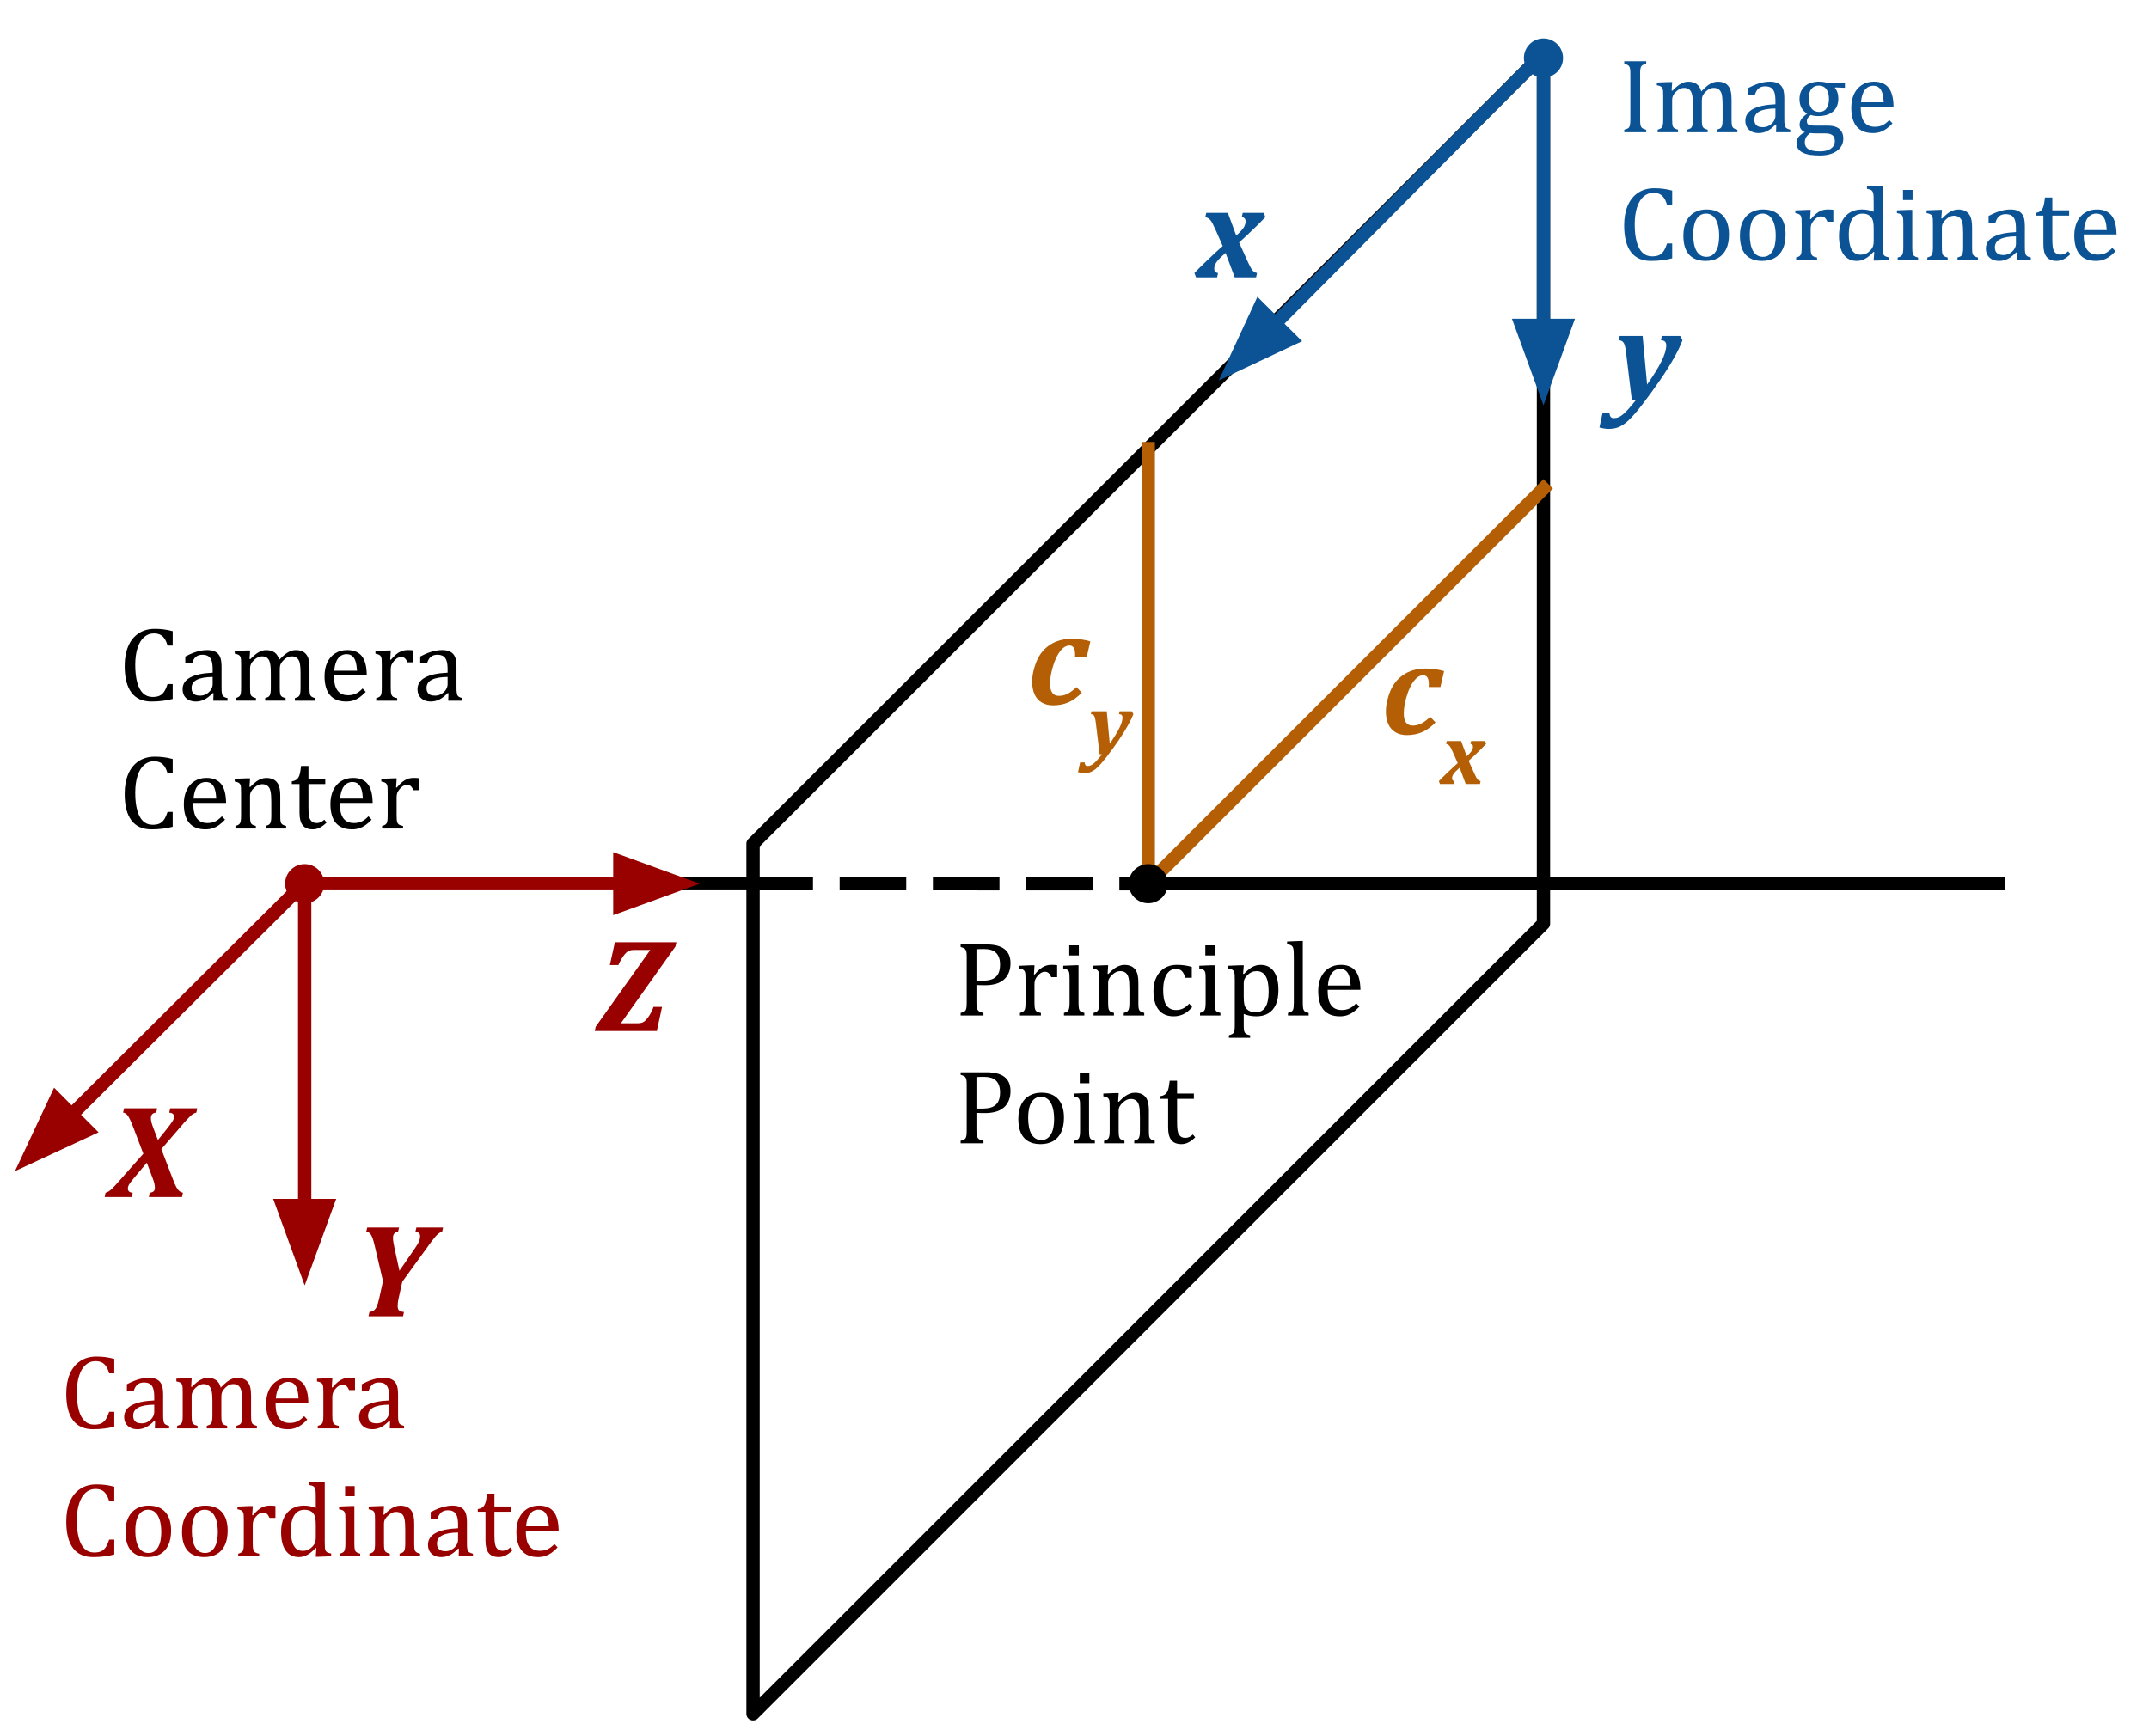 <svg version="1.1" viewBox="0.0 0.0 645.333 521.333" fill="none" stroke="none" stroke-linecap="square" stroke-miterlimit="10" xmlns:xlink="http://www.w3.org/1999/xlink" xmlns="http://www.w3.org/2000/svg"><clipPath id="p.0"><path d="m0 0l645.333 0l0 521.333l-645.333 0l0 -521.333z" clip-rule="nonzero"/></clipPath><g clip-path="url(#p.0)"><path fill="#000000" fill-opacity="0.0" d="m0 0l645.333 0l0 521.333l-645.333 0z" fill-rule="evenodd"/><path fill="#000000" fill-opacity="0.0" d="m226.139 265.417l-28.567 0" fill-rule="evenodd"/><path stroke="#000000" stroke-width="4.0" stroke-linejoin="round" stroke-linecap="butt" d="m226.139 265.417l-28.567 0" fill-rule="evenodd"/><path fill="#000000" fill-opacity="0.0" d="m226.139 514.756l237.354 -237.338l0 -261.339l-237.354 237.338z" fill-rule="evenodd"/><path stroke="#000000" stroke-width="4.0" stroke-linejoin="round" stroke-linecap="butt" d="m226.139 514.756l237.354 -237.338l0 -261.339l-237.354 237.338z" fill-rule="evenodd"/><path fill="#000000" fill-opacity="0.0" d="m91.493 265.751l0 120.346" fill-rule="evenodd"/><path stroke="#990000" stroke-width="4.0" stroke-linejoin="round" stroke-linecap="butt" d="m91.493 265.751l0 96.346" fill-rule="evenodd"/><path fill="#990000" stroke="#990000" stroke-width="4.0" stroke-linecap="butt" d="m84.887 362.097l6.607 18.152l6.607 -18.152z" fill-rule="evenodd"/><path fill="#000000" fill-opacity="0.0" d="m463.493 16.063l-97.512 98.205" fill-rule="evenodd"/><path stroke="#0b5394" stroke-width="4.0" stroke-linejoin="round" stroke-linecap="butt" d="m463.493 16.063l-80.601 81.174" fill-rule="evenodd"/><path fill="#0b5394" stroke="#0b5394" stroke-width="4.0" stroke-linecap="butt" d="m378.204 92.582l-8.102 17.536l17.478 -8.226z" fill-rule="evenodd"/><path fill="#000000" fill-opacity="0.0" d="m463.493 16.071l0 105.669" fill-rule="evenodd"/><path stroke="#0b5394" stroke-width="4.0" stroke-linejoin="round" stroke-linecap="butt" d="m463.493 16.071l0 81.669" fill-rule="evenodd"/><path fill="#0b5394" stroke="#0b5394" stroke-width="4.0" stroke-linecap="butt" d="m456.887 97.741l6.607 18.152l6.607 -18.152z" fill-rule="evenodd"/><path fill="#000000" fill-opacity="0.0" d="m344.869 265.433l255.118 0" fill-rule="evenodd"/><path stroke="#000000" stroke-width="4.0" stroke-linejoin="round" stroke-linecap="butt" d="m344.869 265.433l255.118 0" fill-rule="evenodd"/><path fill="#000000" fill-opacity="0.0" d="m91.493 265.417l118.646 0" fill-rule="evenodd"/><path stroke="#990000" stroke-width="4.0" stroke-linejoin="round" stroke-linecap="butt" d="m91.493 265.417l94.646 0" fill-rule="evenodd"/><path fill="#990000" stroke="#990000" stroke-width="4.0" stroke-linecap="butt" d="m186.139 272.024l18.152 -6.607l-18.152 -6.607z" fill-rule="evenodd"/><path fill="#000000" fill-opacity="0.0" d="m463.493 146.748l-118.677 118.677" fill-rule="evenodd"/><path stroke="#b45f06" stroke-width="4.0" stroke-linejoin="round" stroke-linecap="butt" d="m463.493 146.748l-118.677 118.677" fill-rule="evenodd"/><path fill="#000000" fill-opacity="0.0" d="m344.816 134.748l0 130.677" fill-rule="evenodd"/><path stroke="#b45f06" stroke-width="4.0" stroke-linejoin="round" stroke-linecap="butt" d="m344.816 134.748l0 130.677" fill-rule="evenodd"/><path fill="#990000" d="m85.619 265.417l0 0c0 -3.244 2.63 -5.874 5.874 -5.874l0 0c1.558 0 3.052 0.619 4.154 1.72c1.102 1.102 1.72 2.596 1.72 4.154l0 0c0 3.244 -2.63 5.874 -5.874 5.874l0 0c-3.244 0 -5.874 -2.63 -5.874 -5.874z" fill-rule="evenodd"/><path fill="#0b5394" d="m457.619 17.417l0 0c0 -3.244 2.63 -5.874 5.874 -5.874l0 0c1.558 0 3.052 0.619 4.154 1.72c1.102 1.102 1.72 2.596 1.72 4.154l0 0c0 3.244 -2.63 5.874 -5.874 5.874l0 0c-3.244 0 -5.874 -2.63 -5.874 -5.874z" fill-rule="evenodd"/><path fill="#000000" d="m338.942 265.417l0 0c0 -3.244 2.63 -5.874 5.874 -5.874l0 0c1.558 0 3.052 0.619 4.154 1.72c1.102 1.102 1.72 2.596 1.72 4.154l0 0c0 3.244 -2.63 5.874 -5.874 5.874l0 0c-3.244 0 -5.874 -2.63 -5.874 -5.874z" fill-rule="evenodd"/><path fill="#000000" fill-opacity="0.0" d="m24.0 319.291l36.0 0l0 51.717l-36.0 0z" fill-rule="evenodd"/><path fill="#990000" d="m47.203 332.893l-0.297 1.281q-0.844 0.078 -1.219 0.516q-0.375 0.438 -0.375 1.141q0 0.594 0.203 1.406q0.219 0.812 0.672 1.938l1.234 3.25l2.609 -3.25q1.25 -1.562 1.734 -2.344q0.5 -0.797 0.5 -1.328q0 -0.656 -0.344 -0.938q-0.328 -0.297 -1.094 -0.391l0.297 -1.281l8.125 0l-0.297 1.297q-0.344 0.062 -0.719 0.25q-0.375 0.188 -0.844 0.594q-0.469 0.406 -1.25 1.25q-0.781 0.828 -2.078 2.359l-5.609 6.516l3.453 9.0q0.641 1.703 1.094 2.484q0.453 0.781 0.875 1.125q0.438 0.328 1.062 0.484l-0.281 1.297l-9.953 0l0.266 -1.297q0.766 -0.078 1.156 -0.422q0.391 -0.359 0.391 -0.984q0 -0.703 -0.172 -1.422q-0.172 -0.719 -0.516 -1.594l-1.734 -4.594l-4.047 4.828q-0.891 1.062 -1.266 1.688q-0.375 0.625 -0.375 1.234q0 1.172 1.453 1.266l-0.281 1.297l-8.141 0l0.266 -1.297q0.469 -0.109 0.953 -0.406q0.484 -0.297 1.203 -1.016q0.719 -0.719 2.438 -2.672l6.75 -7.625l-3.0 -7.891q-0.203 -0.562 -0.562 -1.391q-0.344 -0.828 -0.672 -1.438q-0.328 -0.625 -0.609 -0.938q-0.281 -0.312 -0.562 -0.469q-0.266 -0.156 -0.672 -0.234l0.297 -1.281l9.938 0z" fill-rule="nonzero"/><path fill="#000000" fill-opacity="0.0" d="m97.367 355.097l36 0l0 51.717l-36 0z" fill-rule="evenodd"/><path fill="#990000" d="m119.664 390.105q-0.125 0.562 -0.188 1.062q-0.062 0.5 -0.062 1.203q0 0.891 0.453 1.266q0.469 0.375 1.438 0.422l-0.266 1.297l-10.375 0l0.281 -1.297q0.859 -0.109 1.359 -0.5q0.516 -0.391 0.844 -1.156q0.344 -0.781 0.703 -2.328l1.156 -5.281l-2.547 -10.859q-0.172 -0.75 -0.359 -1.359q-0.172 -0.625 -0.422 -1.156q-0.234 -0.531 -0.484 -0.828q-0.25 -0.297 -0.5 -0.422q-0.25 -0.125 -0.719 -0.188l0.297 -1.281l9.547 0l-0.281 1.281q-1.531 0.172 -1.531 1.797q0 1.031 0.391 2.781l1.547 7.141l4.469 -6.484q1.078 -1.547 1.406 -2.344q0.328 -0.812 0.328 -1.641q0 -0.547 -0.312 -0.844q-0.312 -0.312 -1.094 -0.406l0.297 -1.281l8.016 0l-0.297 1.281q-0.391 0.094 -0.719 0.281q-0.312 0.172 -0.734 0.578q-0.422 0.391 -1.188 1.359q-0.766 0.953 -1.75 2.359l-7.562 10.422l-1.141 5.125z" fill-rule="nonzero"/><path fill="#000000" fill-opacity="0.0" d="m170.139 269.417l36.0 0l0 51.717l-36.0 0z" fill-rule="evenodd"/><path fill="#990000" d="m186.452 307.347l4.953 0q0.641 0 1.062 -0.094q0.422 -0.094 0.719 -0.266q0.312 -0.172 0.641 -0.484q0.328 -0.328 0.812 -0.984q0.5 -0.656 0.859 -1.375q0.375 -0.719 0.75 -1.719l2.562 0l-1.562 7.25l-18.641 0l0.281 -1.297l16.391 -23.047l-4.766 0q-0.828 0 -1.266 0.125q-0.422 0.109 -0.781 0.359q-0.359 0.25 -0.828 0.781q-0.469 0.516 -1.047 1.5q-0.578 0.984 -0.891 1.766l-2.562 0l1.516 -6.844l18.469 0l-0.297 1.281l-16.375 23.047z" fill-rule="nonzero"/><path fill="#000000" fill-opacity="0.0" d="m350.69 43.047l36.0 0l0 51.717l-36.0 0z" fill-rule="evenodd"/><path fill="#0b5394" d="m371.237 70.759q1.75 -1.594 2.281 -2.484q0.531 -0.906 0.531 -1.812q0 -0.484 -0.266 -0.828q-0.25 -0.344 -0.891 -0.422l0.297 -1.281l6.312 0l0.484 1.281q-0.859 0.922 -2.328 2.375q-1.469 1.438 -2.922 2.812q-1.453 1.359 -2.641 2.438l2.719 6.031q0.406 0.859 0.734 1.469q0.328 0.609 0.594 0.906q0.281 0.297 0.562 0.484q0.297 0.172 0.781 0.281l-0.297 1.297l-6.406 0l-2.75 -7.344q-2.156 1.891 -2.781 2.859q-0.625 0.969 -0.625 1.891q0 0.516 0.25 0.875q0.25 0.344 0.906 0.422l-0.297 1.297l-6.312 0l-0.5 -1.297q1.25 -1.328 3.984 -3.953q2.75 -2.625 4.516 -4.172l-2.031 -4.609q-0.625 -1.406 -1.0 -2.109q-0.375 -0.719 -0.688 -1.062q-0.312 -0.359 -0.609 -0.547q-0.297 -0.188 -0.906 -0.344l0.297 -1.281l6.484 0l2.516 6.828z" fill-rule="nonzero"/><path fill="#000000" fill-opacity="0.0" d="m475.533 80.031l36.0 0l0 51.717l-36.0 0z" fill-rule="evenodd"/><path fill="#0b5394" d="m490.048 120.29l-1.766 -14.5q-0.172 -1.422 -0.406 -2.125q-0.219 -0.719 -0.609 -1.047q-0.375 -0.344 -1.172 -0.422l0.297 -1.281l6.875 0l1.344 14.594q2.953 -4.219 4.344 -7.047q1.406 -2.844 1.406 -4.719q0 -0.734 -0.359 -1.109q-0.344 -0.391 -1.234 -0.438l0.281 -1.281l5.5 0l0.688 1.281q-0.812 2.219 -2.5 5.234q-1.672 3.0 -4.188 6.672q-2.516 3.672 -5.297 7.297q-2.344 3.047 -3.938 4.594q-1.188 1.172 -2.266 1.797q-0.859 0.531 -1.812 0.781q-0.953 0.25 -2.203 0.25q-0.594 0 -1.359 -0.125q-0.781 -0.125 -1.375 -0.312l0.953 -4.406l2.062 0q0.031 0.828 0.344 1.219q0.312 0.391 0.922 0.391q0.812 0 1.469 -0.281q0.656 -0.266 1.328 -0.844q0.688 -0.562 1.625 -1.609q0.938 -1.031 2.156 -2.562l-1.109 0z" fill-rule="nonzero"/><path fill="#000000" fill-opacity="0.0" d="m402.69 180.228l54.929 0l0 51.717l-54.929 0z" fill-rule="evenodd"/><path fill="#b45f06" d="m429.504 215.315l1.578 1.688q-2.047 2.062 -4.109 2.938q-2.047 0.859 -4.5 0.859q-2.016 0 -3.438 -0.859q-1.422 -0.859 -2.141 -2.453q-0.719 -1.594 -0.719 -3.734q0 -1.703 0.422 -3.391q0.281 -1.219 0.75 -2.422q0.625 -1.578 1.469 -2.75q1.0 -1.359 2.391 -2.359q1.406 -1.0 3.141 -1.516q1.75 -0.516 3.766 -0.516q1.312 0 2.828 0.203q1.531 0.203 2.703 0.578l-1.094 4.766l-3.516 0q0.031 -0.406 0.031 -0.844q0 -1.406 -0.438 -2.031q-0.422 -0.641 -1.25 -0.641q-1.453 0 -2.766 1.656q-1.297 1.656 -2.188 4.609q-0.875 2.953 -0.875 5.172q0 3.672 2.672 3.672q1.359 0 2.547 -0.594q1.203 -0.609 2.734 -2.031z" fill-rule="nonzero"/><path fill="#b45f06" d="m440.449 227.127q1.172 -1.062 1.516 -1.656q0.359 -0.609 0.359 -1.203q0 -0.328 -0.172 -0.547q-0.156 -0.234 -0.594 -0.281l0.203 -0.859l4.203 0l0.312 0.859q-0.562 0.609 -1.547 1.578q-0.969 0.953 -1.938 1.875q-0.969 0.906 -1.766 1.625l1.812 4.016q0.266 0.578 0.484 0.984q0.234 0.391 0.406 0.594q0.188 0.203 0.375 0.328q0.188 0.109 0.516 0.188l-0.203 0.859l-4.266 0l-1.828 -4.891q-1.438 1.266 -1.859 1.906q-0.406 0.641 -0.406 1.25q0 0.359 0.156 0.594q0.172 0.234 0.609 0.281l-0.203 0.859l-4.203 0l-0.328 -0.859q0.828 -0.891 2.656 -2.641q1.828 -1.75 3.0 -2.781l-1.359 -3.062q-0.406 -0.938 -0.656 -1.406q-0.25 -0.484 -0.469 -0.719q-0.203 -0.234 -0.406 -0.359q-0.188 -0.125 -0.594 -0.219l0.188 -0.859l4.328 0l1.672 4.547z" fill-rule="nonzero"/><path fill="#000000" fill-opacity="0.0" d="m296.696 171.287l54.929 0l0 51.717l-54.929 0z" fill-rule="evenodd"/><path fill="#b45f06" d="m323.281 206.374l1.578 1.688q-2.047 2.062 -4.109 2.938q-2.047 0.859 -4.5 0.859q-2.016 0 -3.438 -0.859q-1.422 -0.859 -2.141 -2.453q-0.719 -1.594 -0.719 -3.734q0 -1.703 0.422 -3.391q0.281 -1.219 0.75 -2.422q0.625 -1.578 1.469 -2.75q1.0 -1.359 2.391 -2.359q1.406 -1.0 3.141 -1.516q1.75 -0.516 3.766 -0.516q1.312 0 2.828 0.203q1.531 0.203 2.703 0.578l-1.094 4.766l-3.516 0q0.031 -0.406 0.031 -0.844q0 -1.406 -0.438 -2.031q-0.422 -0.641 -1.25 -0.641q-1.453 0 -2.766 1.656q-1.297 1.656 -2.188 4.609q-0.875 2.953 -0.875 5.172q0 3.672 2.672 3.672q1.359 0 2.547 -0.594q1.203 -0.609 2.734 -2.031z" fill-rule="nonzero"/><path fill="#b45f06" d="m330.211 226.546l-1.172 -9.656q-0.125 -0.953 -0.281 -1.422q-0.141 -0.484 -0.391 -0.703q-0.25 -0.219 -0.781 -0.266l0.188 -0.859l4.578 0l0.906 9.719q1.969 -2.812 2.891 -4.703q0.938 -1.891 0.938 -3.141q0 -0.484 -0.234 -0.734q-0.234 -0.266 -0.828 -0.281l0.188 -0.859l3.672 0l0.453 0.859q-0.547 1.469 -1.672 3.469q-1.109 2.0 -2.781 4.453q-1.672 2.453 -3.531 4.859q-1.562 2.031 -2.625 3.062q-0.797 0.781 -1.516 1.203q-0.562 0.344 -1.203 0.516q-0.641 0.172 -1.469 0.172q-0.391 0 -0.906 -0.094q-0.516 -0.078 -0.922 -0.203l0.641 -2.938l1.375 0q0.016 0.547 0.234 0.812q0.203 0.266 0.609 0.266q0.547 0 0.969 -0.188q0.438 -0.188 0.891 -0.562q0.469 -0.375 1.094 -1.078q0.625 -0.688 1.422 -1.703l-0.734 0z" fill-rule="nonzero"/><path fill="#000000" fill-opacity="0.0" d="m476.866 0l172.094 0l0 96.945l-172.094 0z" fill-rule="evenodd"/><path fill="#0b5394" d="m492.522 35.814q0 1.047 0.062 1.531q0.078 0.484 0.234 0.766q0.172 0.281 0.484 0.469q0.328 0.188 1.047 0.375l0 0.766l-6.594 0l0 -0.766q0.969 -0.25 1.297 -0.547q0.328 -0.312 0.422 -0.875q0.109 -0.562 0.109 -1.719l0 -13.516q0 -1.078 -0.078 -1.562q-0.078 -0.5 -0.266 -0.766q-0.172 -0.281 -0.469 -0.438q-0.297 -0.172 -1.016 -0.375l0 -0.766l6.594 0l0 0.766q-0.688 0.172 -1.0 0.344q-0.297 0.172 -0.484 0.438q-0.172 0.25 -0.266 0.766q-0.078 0.516 -0.078 1.594l0 13.516zm9.453 -8.625l0.219 0.062q0.938 -0.938 1.531 -1.406q0.609 -0.484 1.172 -0.766q0.562 -0.297 1.047 -0.422q0.5 -0.125 1.016 -0.125q1.562 0 2.547 0.719q0.984 0.719 1.359 2.203q1.172 -1.188 1.891 -1.75q0.734 -0.562 1.484 -0.859q0.766 -0.312 1.641 -0.312q1.047 0 1.797 0.312q0.766 0.297 1.281 0.938q0.531 0.625 0.766 1.578q0.25 0.953 0.25 2.562l0 5.891q0 1.188 0.078 1.641q0.078 0.453 0.219 0.703q0.156 0.25 0.453 0.438q0.297 0.172 1.0 0.359l0 0.766l-6.141 0l0 -0.766q0.609 -0.188 0.875 -0.328q0.266 -0.141 0.438 -0.391q0.188 -0.25 0.281 -0.766q0.109 -0.531 0.109 -1.594l0 -4.094q0 -1.328 -0.078 -2.188q-0.062 -0.875 -0.219 -1.391q-0.141 -0.516 -0.359 -0.812q-0.203 -0.297 -0.469 -0.516q-0.266 -0.219 -0.625 -0.344q-0.359 -0.125 -0.953 -0.125q-0.625 0 -1.172 0.25q-0.531 0.25 -1.172 0.844q-0.625 0.594 -0.906 1.203q-0.281 0.594 -0.281 1.406l0 5.703q0 1.188 0.078 1.641q0.078 0.453 0.219 0.703q0.156 0.25 0.453 0.438q0.297 0.172 1.0 0.359l0 0.766l-6.141 0l0 -0.766q0.609 -0.188 0.875 -0.328q0.266 -0.141 0.438 -0.391q0.188 -0.25 0.281 -0.766q0.109 -0.531 0.109 -1.594l0 -4.094q0 -1.391 -0.078 -2.266q-0.078 -0.875 -0.25 -1.406q-0.156 -0.531 -0.422 -0.859q-0.25 -0.328 -0.516 -0.5q-0.266 -0.172 -0.625 -0.25q-0.359 -0.094 -0.812 -0.094q-0.641 0 -1.203 0.297q-0.562 0.281 -1.156 0.828q-0.578 0.547 -0.875 1.141q-0.297 0.594 -0.297 1.281l0 5.859q0 0.891 0.047 1.359q0.047 0.469 0.141 0.734q0.109 0.266 0.266 0.438q0.156 0.156 0.438 0.312q0.297 0.141 0.875 0.297l0 0.766l-6.125 0l0 -0.766q0.594 -0.188 0.844 -0.328q0.266 -0.141 0.453 -0.391q0.188 -0.25 0.281 -0.766q0.094 -0.516 0.094 -1.609l0 -6.812q0 -1.0 -0.031 -1.609q-0.031 -0.609 -0.219 -0.969q-0.188 -0.375 -0.578 -0.547q-0.375 -0.188 -1.078 -0.312l0 -0.828l3.656 -0.141l0.953 0l-0.172 2.547zm31.438 10.297l-0.234 -0.062q-1.359 1.391 -2.562 1.969q-1.188 0.578 -2.531 0.578q-1.188 0 -2.094 -0.453q-0.906 -0.469 -1.391 -1.297q-0.484 -0.844 -0.484 -1.938q0 -2.281 2.25 -3.516q2.266 -1.25 6.781 -1.453l0 -1.016q0 -1.625 -0.312 -2.562q-0.312 -0.938 -0.984 -1.375q-0.672 -0.438 -1.797 -0.438q-1.219 0 -1.969 0.641q-0.734 0.641 -1.109 1.922l-2.047 0l0 -2.031q1.5 -0.781 2.5 -1.141q1.0 -0.375 2.0 -0.578q1.0 -0.219 2.031 -0.219q1.547 0 2.484 0.5q0.938 0.484 1.406 1.5q0.469 1.016 0.469 3.062l0 5.438q0 1.156 0.016 1.641q0.016 0.469 0.094 0.875q0.078 0.406 0.234 0.656q0.156 0.234 0.453 0.406q0.312 0.172 1.0 0.359l0 0.766l-4.281 0l0.078 -2.234zm-0.266 -4.891q-3.172 0.031 -4.75 0.844q-1.578 0.812 -1.578 2.453q0 0.891 0.359 1.406q0.359 0.516 0.906 0.719q0.547 0.188 1.297 0.188q1.062 0 1.922 -0.516q0.875 -0.516 1.359 -1.312q0.484 -0.797 0.484 -1.578l0 -2.203zm20.875 -6.234l-2.891 -0.109l-0.141 0.172q0.484 0.484 0.766 1.328q0.281 0.828 0.281 1.797q0 2.547 -1.578 3.938q-1.562 1.375 -4.453 1.375q-1.297 0 -2.234 -0.328q-1.188 0.906 -1.188 1.781q0 0.578 0.219 0.875q0.234 0.297 0.75 0.422q0.531 0.125 1.594 0.125l3.75 0q1.656 0 2.703 0.516q1.047 0.516 1.484 1.391q0.453 0.859 0.453 2.016q0 1.469 -0.844 2.609q-0.844 1.156 -2.438 1.797q-1.594 0.641 -3.719 0.641q-1.578 0 -2.891 -0.188q-1.297 -0.188 -2.234 -0.641q-0.922 -0.438 -1.438 -1.172q-0.5 -0.719 -0.5 -1.812q0 -0.984 0.656 -1.797q0.656 -0.797 1.859 -1.406q-0.734 -0.297 -1.156 -0.875q-0.422 -0.578 -0.422 -1.359q0 -0.891 0.5 -1.625q0.5 -0.75 1.766 -1.703q-1.125 -0.656 -1.719 -1.781q-0.578 -1.125 -0.578 -2.562q0 -1.344 0.438 -2.328q0.453 -1.0 1.234 -1.641q0.797 -0.656 1.875 -0.969q1.078 -0.328 2.328 -0.328q1.125 0 2.234 0.266l5.531 0l0 1.578zm-10.844 3.172q0 1.953 0.797 3.016q0.797 1.062 2.297 1.062q0.797 0 1.359 -0.297q0.562 -0.312 0.906 -0.844q0.359 -0.531 0.516 -1.219q0.172 -0.703 0.172 -1.469q0 -1.375 -0.391 -2.297q-0.391 -0.922 -1.062 -1.344q-0.672 -0.438 -1.547 -0.438q-1.484 0 -2.266 0.984q-0.781 0.984 -0.781 2.844zm0.391 10.438q-0.797 0.594 -1.203 1.25q-0.391 0.672 -0.391 1.516q0 1.406 1.109 2.062q1.125 0.672 3.422 0.672q1.406 0 2.406 -0.375q1.016 -0.375 1.547 -1.078q0.531 -0.703 0.531 -1.641q0 -0.438 -0.109 -0.859q-0.109 -0.406 -0.422 -0.734q-0.297 -0.328 -0.859 -0.531q-0.562 -0.188 -1.469 -0.188l-2.328 0q-1.266 0 -2.234 -0.094zm24.734 -2.906q-1.0 1.047 -1.844 1.641q-0.828 0.594 -1.828 0.938q-1.0 0.328 -2.203 0.328q-3.219 0 -4.859 -1.922q-1.641 -1.938 -1.641 -5.703q0 -2.328 0.828 -4.109q0.844 -1.781 2.391 -2.75q1.547 -0.969 3.562 -0.969q1.578 0 2.688 0.5q1.109 0.5 1.766 1.375q0.672 0.859 1.031 2.188q0.375 1.312 0.422 3.438l-9.844 0l0 0.281q0 1.844 0.406 3.109q0.422 1.25 1.359 1.969q0.953 0.703 2.469 0.703q1.281 0 2.297 -0.469q1.031 -0.484 2.047 -1.562l0.953 1.016zm-2.625 -6.344q-0.094 -1.688 -0.422 -2.75q-0.328 -1.078 -0.984 -1.641q-0.656 -0.578 -1.719 -0.578q-1.609 0 -2.578 1.297q-0.953 1.281 -1.125 3.672l6.828 0z" fill-rule="nonzero"/><path fill="#0b5394" d="m502.147 57.245l0 4.328l-1.547 0q-0.375 -1.359 -0.953 -2.156q-0.578 -0.812 -1.344 -1.156q-0.766 -0.344 -1.844 -0.344q-1.609 0 -2.875 1.078q-1.25 1.062 -1.969 3.219q-0.719 2.141 -0.719 5.188q0 3.062 0.594 5.234q0.594 2.156 1.75 3.266q1.156 1.094 2.844 1.094q1.281 0 2.094 -0.359q0.812 -0.375 1.359 -1.172q0.562 -0.797 1.062 -2.344l1.547 0l0 4.469q-1.469 0.391 -3.016 0.578q-1.531 0.203 -3.375 0.203q-3.969 0 -6.0 -2.688q-2.031 -2.688 -2.031 -8.016q0 -3.344 1.047 -5.859q1.062 -2.516 3.109 -3.891q2.047 -1.375 4.891 -1.375q1.422 0 2.625 0.156q1.203 0.141 2.75 0.547zm10.031 21.125q-3.25 0 -4.969 -1.906q-1.703 -1.922 -1.703 -5.672q0 -2.578 0.891 -4.359q0.906 -1.781 2.469 -2.641q1.562 -0.875 3.562 -0.875q3.344 0 5.062 1.953q1.719 1.938 1.719 5.578q0 2.594 -0.859 4.375q-0.859 1.781 -2.438 2.672q-1.578 0.875 -3.734 0.875zm-3.719 -7.906q0 3.219 1.016 4.953q1.031 1.719 2.938 1.719q1.047 0 1.781 -0.5q0.734 -0.516 1.188 -1.375q0.469 -0.859 0.672 -1.984q0.203 -1.141 0.203 -2.375q0 -2.297 -0.516 -3.812q-0.5 -1.516 -1.375 -2.219q-0.875 -0.719 -2.0 -0.719q-1.891 0 -2.906 1.641q-1.0 1.641 -1.0 4.672zm20.703 7.906q-3.25 0 -4.969 -1.906q-1.703 -1.922 -1.703 -5.672q0 -2.578 0.891 -4.359q0.906 -1.781 2.469 -2.641q1.562 -0.875 3.562 -0.875q3.344 0 5.062 1.953q1.719 1.938 1.719 5.578q0 2.594 -0.859 4.375q-0.859 1.781 -2.438 2.672q-1.578 0.875 -3.734 0.875zm-3.719 -7.906q0 3.219 1.016 4.953q1.031 1.719 2.938 1.719q1.047 0 1.781 -0.5q0.734 -0.516 1.188 -1.375q0.469 -0.859 0.672 -1.984q0.203 -1.141 0.203 -2.375q0 -2.297 -0.516 -3.812q-0.5 -1.516 -1.375 -2.219q-0.875 -0.719 -2.0 -0.719q-1.891 0 -2.906 1.641q-1.0 1.641 -1.0 4.672zm18.125 -4.688l0.219 0.047q0.859 -1.047 1.594 -1.641q0.734 -0.609 1.578 -0.938q0.859 -0.328 1.938 -0.328q0.906 0 1.641 0.094l0 3.594l-1.766 0q-0.375 -0.844 -0.797 -1.219q-0.422 -0.391 -1.156 -0.391q-0.562 0 -1.125 0.328q-0.547 0.328 -1.062 0.953q-0.516 0.625 -0.719 1.172q-0.188 0.547 -0.188 1.297l0 5.469q0 1.422 0.172 1.969q0.172 0.531 0.562 0.781q0.406 0.25 1.203 0.391l0 0.766l-6.297 0l0 -0.766q0.594 -0.188 0.844 -0.328q0.266 -0.141 0.453 -0.391q0.188 -0.25 0.281 -0.766q0.094 -0.516 0.094 -1.609l0 -6.812q0 -1.0 -0.031 -1.609q-0.031 -0.609 -0.219 -0.969q-0.188 -0.375 -0.578 -0.547q-0.375 -0.188 -1.078 -0.312l0 -0.812l3.656 -0.156l0.953 0l-0.172 2.734zm19.094 -4.641q0 -1.5 -0.031 -2.094q-0.016 -0.594 -0.125 -1.0q-0.094 -0.422 -0.281 -0.656q-0.172 -0.234 -0.484 -0.375q-0.297 -0.141 -1.094 -0.281l0 -0.812l3.781 -0.156l0.922 0l0 18.094q0 1.219 0.047 1.75q0.047 0.516 0.203 0.828q0.156 0.312 0.484 0.516q0.344 0.188 1.188 0.359l0 0.812l-3.688 0.156l-0.938 0l0.188 -2.562l-0.234 -0.062q-0.984 1.047 -1.719 1.578q-0.719 0.516 -1.547 0.828q-0.812 0.312 -1.75 0.312q-2.562 0 -3.953 -1.938q-1.391 -1.953 -1.391 -5.625q0 -2.562 0.906 -4.344q0.906 -1.797 2.438 -2.672q1.547 -0.875 3.469 -0.875q1.031 0 1.875 0.172q0.844 0.156 1.734 0.531l0 -2.484zm0 7.719q0 -1.219 -0.109 -1.953q-0.109 -0.734 -0.375 -1.234q-0.25 -0.5 -0.688 -0.844q-0.438 -0.344 -0.969 -0.5q-0.516 -0.156 -1.25 -0.156q-2.0 0 -3.047 1.609q-1.047 1.594 -1.047 4.594q0 3.0 0.859 4.562q0.859 1.562 2.609 1.562q0.688 0 1.141 -0.109q0.453 -0.125 0.891 -0.375q0.438 -0.266 0.891 -0.719q0.453 -0.453 0.656 -0.828q0.219 -0.375 0.328 -0.859q0.109 -0.484 0.109 -1.25l0 -3.5zm11.672 -11.797l0 3.031l-2.875 0l0 -3.031l2.875 0zm-4.469 20.297q0.609 -0.188 0.859 -0.328q0.266 -0.141 0.438 -0.391q0.188 -0.25 0.281 -0.766q0.109 -0.516 0.109 -1.609l0 -6.812q0 -1.0 -0.031 -1.609q-0.031 -0.609 -0.219 -0.969q-0.188 -0.375 -0.578 -0.547q-0.375 -0.188 -1.078 -0.312l0 -0.828l3.641 -0.141l0.953 0l0 11.172q0 1.344 0.125 1.875q0.125 0.516 0.469 0.797q0.359 0.266 1.156 0.469l0 0.766l-6.125 0l0 -0.766zm24.109 0.766l-6.156 0l0 -0.766q0.609 -0.188 0.875 -0.328q0.266 -0.141 0.438 -0.391q0.188 -0.25 0.281 -0.766q0.109 -0.531 0.109 -1.594l0 -4.094q0 -1.094 -0.062 -1.984q-0.062 -0.891 -0.219 -1.453q-0.141 -0.578 -0.359 -0.891q-0.203 -0.328 -0.5 -0.547q-0.281 -0.234 -0.656 -0.359q-0.375 -0.141 -0.984 -0.141q-0.609 0 -1.156 0.25q-0.547 0.234 -1.203 0.828q-0.656 0.594 -0.953 1.172q-0.297 0.578 -0.297 1.328l0 5.828q0 1.344 0.125 1.875q0.125 0.516 0.469 0.797q0.359 0.266 1.156 0.469l0 0.766l-6.125 0l0 -0.766q0.609 -0.188 0.859 -0.328q0.266 -0.141 0.438 -0.391q0.188 -0.25 0.281 -0.766q0.109 -0.516 0.109 -1.609l0 -6.812q0 -1.0 -0.031 -1.609q-0.031 -0.609 -0.219 -0.969q-0.188 -0.375 -0.578 -0.547q-0.375 -0.188 -1.078 -0.312l0 -0.828l3.656 -0.141l0.953 0l-0.172 2.547l0.219 0.062q1.156 -1.172 1.859 -1.672q0.719 -0.5 1.438 -0.766q0.734 -0.281 1.547 -0.281q0.844 0 1.5 0.203q0.672 0.188 1.172 0.594q0.516 0.406 0.844 1.016q0.328 0.594 0.484 1.438q0.172 0.844 0.172 2.141l0 5.891q0 1.078 0.062 1.562q0.062 0.484 0.219 0.75q0.156 0.266 0.453 0.453q0.297 0.172 1.031 0.375l0 0.766zm11.672 -2.234l-0.234 -0.062q-1.359 1.391 -2.562 1.969q-1.188 0.578 -2.531 0.578q-1.188 0 -2.094 -0.453q-0.906 -0.469 -1.391 -1.297q-0.484 -0.844 -0.484 -1.938q0 -2.281 2.25 -3.516q2.266 -1.25 6.781 -1.453l0 -1.016q0 -1.625 -0.312 -2.562q-0.312 -0.938 -0.984 -1.375q-0.672 -0.438 -1.797 -0.438q-1.219 0 -1.969 0.641q-0.734 0.641 -1.109 1.922l-2.047 0l0 -2.031q1.5 -0.781 2.5 -1.141q1.0 -0.375 2.0 -0.578q1.0 -0.219 2.031 -0.219q1.547 0 2.484 0.5q0.938 0.484 1.406 1.5q0.469 1.016 0.469 3.062l0 5.438q0 1.156 0.016 1.641q0.016 0.469 0.094 0.875q0.078 0.406 0.234 0.656q0.156 0.234 0.453 0.406q0.312 0.172 1.0 0.359l0 0.766l-4.281 0l0.078 -2.234zm-0.266 -4.891q-3.172 0.031 -4.75 0.844q-1.578 0.812 -1.578 2.453q0 0.891 0.359 1.406q0.359 0.516 0.906 0.719q0.547 0.188 1.297 0.188q1.062 0 1.922 -0.516q0.875 -0.516 1.359 -1.312q0.484 -0.797 0.484 -1.578l0 -2.203zm5.922 -7.031q0.781 -0.125 1.266 -0.438q0.484 -0.312 0.75 -0.797q0.281 -0.5 0.438 -1.234q0.156 -0.75 0.328 -2.172l2.219 0l0 3.859l5.047 0l0 1.578l-5.047 0l0 6.953q0 1.516 0.125 2.422q0.125 0.891 0.469 1.406q0.344 0.5 0.781 0.719q0.438 0.219 1.125 0.219q0.625 0 1.172 -0.25q0.547 -0.266 1.078 -0.75l0.703 0.844q-1.109 1.078 -2.109 1.562q-0.984 0.484 -2.047 0.484q-2.016 0 -3.0 -1.188q-0.984 -1.203 -0.984 -3.75l0 -8.672l-2.312 0l0 -0.797zm23.969 11.5q-1.0 1.047 -1.844 1.641q-0.828 0.594 -1.828 0.938q-1.0 0.328 -2.203 0.328q-3.219 0 -4.859 -1.922q-1.641 -1.938 -1.641 -5.703q0 -2.328 0.828 -4.109q0.844 -1.781 2.391 -2.75q1.547 -0.969 3.562 -0.969q1.578 0 2.688 0.5q1.109 0.5 1.766 1.375q0.672 0.859 1.031 2.188q0.375 1.312 0.422 3.438l-9.844 0l0 0.281q0 1.844 0.406 3.109q0.422 1.25 1.359 1.969q0.953 0.703 2.469 0.703q1.281 0 2.297 -0.469q1.031 -0.484 2.047 -1.562l0.953 1.016zm-2.625 -6.344q-0.094 -1.688 -0.422 -2.75q-0.328 -1.078 -0.984 -1.641q-0.656 -0.578 -1.719 -0.578q-1.609 0 -2.578 1.297q-0.953 1.281 -1.125 3.672l6.828 0z" fill-rule="nonzero"/><path fill="#000000" fill-opacity="0.0" d="m9.037 389.318l197.102 0l0 96.945l-197.102 0z" fill-rule="evenodd"/><path fill="#990000" d="m34.318 408.163l0 4.328l-1.547 0q-0.375 -1.359 -0.953 -2.156q-0.578 -0.812 -1.344 -1.156q-0.766 -0.344 -1.844 -0.344q-1.609 0 -2.875 1.078q-1.25 1.062 -1.969 3.219q-0.719 2.141 -0.719 5.188q0 3.062 0.594 5.234q0.594 2.156 1.75 3.266q1.156 1.094 2.844 1.094q1.281 0 2.094 -0.359q0.812 -0.375 1.359 -1.172q0.563 -0.797 1.063 -2.344l1.547 0l0 4.469q-1.469 0.391 -3.016 0.578q-1.531 0.203 -3.375 0.203q-3.969 0 -6.0 -2.688q-2.031 -2.688 -2.031 -8.016q0 -3.344 1.047 -5.859q1.062 -2.516 3.109 -3.891q2.047 -1.375 4.891 -1.375q1.422 0 2.625 0.156q1.203 0.141 2.75 0.547zm12.266 18.641l-0.234 -0.062q-1.359 1.391 -2.562 1.969q-1.188 0.578 -2.531 0.578q-1.188 0 -2.094 -0.453q-0.906 -0.469 -1.391 -1.297q-0.484 -0.844 -0.484 -1.938q0 -2.281 2.25 -3.516q2.266 -1.25 6.781 -1.453l0 -1.016q0 -1.625 -0.312 -2.562q-0.312 -0.938 -0.984 -1.375q-0.672 -0.438 -1.797 -0.438q-1.219 0 -1.969 0.641q-0.734 0.641 -1.109 1.922l-2.047 0l0 -2.031q1.5 -0.781 2.5 -1.141q1.0 -0.375 2.0 -0.578q1.0 -0.219 2.031 -0.219q1.547 0 2.484 0.5q0.938 0.484 1.406 1.5q0.469 1.016 0.469 3.062l0 5.438q0 1.156 0.016 1.641q0.016 0.469 0.094 0.875q0.078 0.406 0.234 0.656q0.156 0.234 0.453 0.406q0.312 0.172 1.0 0.359l0 0.766l-4.281 0l0.078 -2.234zm-0.266 -4.891q-3.172 0.031 -4.75 0.844q-1.578 0.812 -1.578 2.453q0 0.891 0.359 1.406q0.359 0.516 0.906 0.719q0.547 0.188 1.297 0.188q1.062 0 1.922 -0.516q0.875 -0.516 1.359 -1.312q0.484 -0.797 0.484 -1.578l0 -2.203zm11.078 -5.406l0.219 0.062q0.938 -0.938 1.531 -1.406q0.609 -0.484 1.172 -0.766q0.562 -0.297 1.047 -0.422q0.5 -0.125 1.016 -0.125q1.562 0 2.547 0.719q0.984 0.719 1.359 2.203q1.172 -1.188 1.891 -1.75q0.734 -0.562 1.484 -0.859q0.766 -0.312 1.641 -0.312q1.047 0 1.797 0.312q0.766 0.297 1.281 0.938q0.531 0.625 0.766 1.578q0.25 0.953 0.25 2.562l0 5.891q0 1.188 0.078 1.641q0.078 0.453 0.219 0.703q0.156 0.25 0.453 0.438q0.297 0.172 1.0 0.359l0 0.766l-6.141 0l0 -0.766q0.609 -0.188 0.875 -0.328q0.266 -0.141 0.438 -0.391q0.188 -0.25 0.281 -0.766q0.109 -0.531 0.109 -1.594l0 -4.094q0 -1.328 -0.078 -2.188q-0.062 -0.875 -0.219 -1.391q-0.141 -0.516 -0.359 -0.812q-0.203 -0.297 -0.469 -0.516q-0.266 -0.219 -0.625 -0.344q-0.359 -0.125 -0.953 -0.125q-0.625 0 -1.172 0.25q-0.531 0.25 -1.172 0.844q-0.625 0.594 -0.906 1.203q-0.281 0.594 -0.281 1.406l0 5.703q0 1.188 0.078 1.641q0.078 0.453 0.219 0.703q0.156 0.25 0.453 0.438q0.297 0.172 1.0 0.359l0 0.766l-6.141 0l0 -0.766q0.609 -0.188 0.875 -0.328q0.266 -0.141 0.438 -0.391q0.188 -0.25 0.281 -0.766q0.109 -0.531 0.109 -1.594l0 -4.094q0 -1.391 -0.078 -2.266q-0.078 -0.875 -0.25 -1.406q-0.156 -0.531 -0.422 -0.859q-0.25 -0.328 -0.516 -0.5q-0.266 -0.172 -0.625 -0.25q-0.359 -0.094 -0.812 -0.094q-0.641 0 -1.203 0.297q-0.562 0.281 -1.156 0.828q-0.578 0.547 -0.875 1.141q-0.297 0.594 -0.297 1.281l0 5.859q0 0.891 0.047 1.359q0.047 0.469 0.141 0.734q0.109 0.266 0.266 0.438q0.156 0.156 0.438 0.312q0.297 0.141 0.875 0.297l0 0.766l-6.125 0l0 -0.766q0.594 -0.188 0.844 -0.328q0.266 -0.141 0.453 -0.391q0.188 -0.25 0.281 -0.766q0.094 -0.516 0.094 -1.609l0 -6.812q0 -1.0 -0.031 -1.609q-0.031 -0.609 -0.219 -0.969q-0.188 -0.375 -0.578 -0.547q-0.375 -0.188 -1.078 -0.312l0 -0.828l3.656 -0.141l0.953 0l-0.172 2.547zm34.891 9.875q-1.0 1.047 -1.844 1.641q-0.828 0.594 -1.828 0.938q-1.0 0.328 -2.203 0.328q-3.219 0 -4.859 -1.922q-1.641 -1.938 -1.641 -5.703q0 -2.328 0.828 -4.109q0.844 -1.781 2.391 -2.75q1.547 -0.969 3.562 -0.969q1.578 0 2.688 0.5q1.109 0.5 1.766 1.375q0.672 0.859 1.031 2.188q0.375 1.312 0.422 3.438l-9.844 0l0 0.281q0 1.844 0.406 3.109q0.422 1.25 1.359 1.969q0.953 0.703 2.469 0.703q1.281 0 2.297 -0.469q1.031 -0.484 2.047 -1.562l0.953 1.016zm-2.625 -6.344q-0.094 -1.688 -0.422 -2.75q-0.328 -1.078 -0.984 -1.641q-0.656 -0.578 -1.719 -0.578q-1.609 0 -2.578 1.297q-0.953 1.281 -1.125 3.672l6.828 0zm9.969 -3.344l0.219 0.047q0.859 -1.047 1.594 -1.641q0.734 -0.609 1.578 -0.938q0.859 -0.328 1.938 -0.328q0.906 0 1.641 0.094l0 3.594l-1.766 0q-0.375 -0.844 -0.797 -1.219q-0.422 -0.391 -1.156 -0.391q-0.562 0 -1.125 0.328q-0.547 0.328 -1.062 0.953q-0.516 0.625 -0.719 1.172q-0.188 0.547 -0.188 1.297l0 5.469q0 1.422 0.172 1.969q0.172 0.531 0.562 0.781q0.406 0.25 1.203 0.391l0 0.766l-6.297 0l0 -0.766q0.594 -0.188 0.844 -0.328q0.266 -0.141 0.453 -0.391q0.188 -0.25 0.281 -0.766q0.094 -0.516 0.094 -1.609l0 -6.812q0 -1.0 -0.031 -1.609q-0.031 -0.609 -0.219 -0.969q-0.188 -0.375 -0.578 -0.547q-0.375 -0.188 -1.078 -0.312l0 -0.812l3.656 -0.156l0.953 0l-0.172 2.734zm17.5 10.109l-0.234 -0.062q-1.359 1.391 -2.562 1.969q-1.188 0.578 -2.531 0.578q-1.188 0 -2.094 -0.453q-0.906 -0.469 -1.391 -1.297q-0.484 -0.844 -0.484 -1.938q0 -2.281 2.25 -3.516q2.266 -1.25 6.781 -1.453l0 -1.016q0 -1.625 -0.312 -2.562q-0.312 -0.938 -0.984 -1.375q-0.672 -0.438 -1.797 -0.438q-1.219 0 -1.969 0.641q-0.734 0.641 -1.109 1.922l-2.047 0l0 -2.031q1.5 -0.781 2.5 -1.141q1.0 -0.375 2.0 -0.578q1.0 -0.219 2.031 -0.219q1.547 0 2.484 0.5q0.938 0.484 1.406 1.5q0.469 1.016 0.469 3.062l0 5.438q0 1.156 0.016 1.641q0.016 0.469 0.094 0.875q0.078 0.406 0.234 0.656q0.156 0.234 0.453 0.406q0.312 0.172 1.0 0.359l0 0.766l-4.281 0l0.078 -2.234zm-0.266 -4.891q-3.172 0.031 -4.75 0.844q-1.578 0.812 -1.578 2.453q0 0.891 0.359 1.406q0.359 0.516 0.906 0.719q0.547 0.188 1.297 0.188q1.062 0 1.922 -0.516q0.875 -0.516 1.359 -1.312q0.484 -0.797 0.484 -1.578l0 -2.203z" fill-rule="nonzero"/><path fill="#990000" d="m34.318 446.563l0 4.328l-1.547 0q-0.375 -1.359 -0.953 -2.156q-0.578 -0.812 -1.344 -1.156q-0.766 -0.344 -1.844 -0.344q-1.609 0 -2.875 1.078q-1.25 1.062 -1.969 3.219q-0.719 2.141 -0.719 5.188q0 3.062 0.594 5.234q0.594 2.156 1.75 3.266q1.156 1.094 2.844 1.094q1.281 0 2.094 -0.359q0.812 -0.375 1.359 -1.172q0.563 -0.797 1.063 -2.344l1.547 0l0 4.469q-1.469 0.391 -3.016 0.578q-1.531 0.203 -3.375 0.203q-3.969 0 -6.0 -2.688q-2.031 -2.688 -2.031 -8.016q0 -3.344 1.047 -5.859q1.062 -2.516 3.109 -3.891q2.047 -1.375 4.891 -1.375q1.422 0 2.625 0.156q1.203 0.141 2.75 0.547zm10.031 21.125q-3.25 0 -4.969 -1.906q-1.703 -1.922 -1.703 -5.672q0 -2.578 0.891 -4.359q0.906 -1.781 2.469 -2.641q1.562 -0.875 3.562 -0.875q3.344 0 5.062 1.953q1.719 1.938 1.719 5.578q0 2.594 -0.859 4.375q-0.859 1.781 -2.438 2.672q-1.578 0.875 -3.734 0.875zm-3.719 -7.906q0 3.219 1.016 4.953q1.031 1.719 2.938 1.719q1.047 0 1.781 -0.5q0.734 -0.516 1.188 -1.375q0.469 -0.859 0.672 -1.984q0.203 -1.141 0.203 -2.375q0 -2.297 -0.516 -3.812q-0.5 -1.516 -1.375 -2.219q-0.875 -0.719 -2.0 -0.719q-1.891 0 -2.906 1.641q-1.0 1.641 -1.0 4.672zm20.703 7.906q-3.25 0 -4.969 -1.906q-1.703 -1.922 -1.703 -5.672q0 -2.578 0.891 -4.359q0.906 -1.781 2.469 -2.641q1.562 -0.875 3.562 -0.875q3.344 0 5.062 1.953q1.719 1.938 1.719 5.578q0 2.594 -0.859 4.375q-0.859 1.781 -2.438 2.672q-1.578 0.875 -3.734 0.875zm-3.719 -7.906q0 3.219 1.016 4.953q1.031 1.719 2.938 1.719q1.047 0 1.781 -0.5q0.734 -0.516 1.187 -1.375q0.469 -0.859 0.672 -1.984q0.203 -1.141 0.203 -2.375q0 -2.297 -0.516 -3.812q-0.5 -1.516 -1.375 -2.219q-0.875 -0.719 -2.0 -0.719q-1.891 0 -2.906 1.641q-1.0 1.641 -1.0 4.672zm18.125 -4.688l0.219 0.047q0.859 -1.047 1.594 -1.641q0.734 -0.609 1.578 -0.938q0.859 -0.328 1.938 -0.328q0.906 0 1.641 0.094l0 3.594l-1.766 0q-0.375 -0.844 -0.797 -1.219q-0.422 -0.391 -1.156 -0.391q-0.562 0 -1.125 0.328q-0.547 0.328 -1.062 0.953q-0.516 0.625 -0.719 1.172q-0.188 0.547 -0.188 1.297l0 5.469q0 1.422 0.172 1.969q0.172 0.531 0.562 0.781q0.406 0.25 1.203 0.391l0 0.766l-6.297 0l0 -0.766q0.594 -0.188 0.844 -0.328q0.266 -0.141 0.453 -0.391q0.188 -0.25 0.281 -0.766q0.094 -0.516 0.094 -1.609l0 -6.812q0 -1.0 -0.031 -1.609q-0.031 -0.609 -0.219 -0.969q-0.188 -0.375 -0.578 -0.547q-0.375 -0.188 -1.078 -0.312l0 -0.812l3.656 -0.156l0.953 0l-0.172 2.734zm19.094 -4.641q0 -1.5 -0.031 -2.094q-0.016 -0.594 -0.125 -1.0q-0.094 -0.422 -0.281 -0.656q-0.172 -0.234 -0.484 -0.375q-0.297 -0.141 -1.094 -0.281l0 -0.812l3.781 -0.156l0.922 0l0 18.094q0 1.219 0.047 1.75q0.047 0.516 0.203 0.828q0.156 0.312 0.484 0.516q0.344 0.188 1.188 0.359l0 0.812l-3.688 0.156l-0.938 0l0.188 -2.562l-0.234 -0.062q-0.984 1.047 -1.719 1.578q-0.719 0.516 -1.547 0.828q-0.812 0.312 -1.75 0.312q-2.562 0 -3.953 -1.938q-1.391 -1.953 -1.391 -5.625q0 -2.562 0.906 -4.344q0.906 -1.797 2.438 -2.672q1.547 -0.875 3.469 -0.875q1.031 0 1.875 0.172q0.844 0.156 1.734 0.531l0 -2.484zm0 7.719q0 -1.219 -0.109 -1.953q-0.109 -0.734 -0.375 -1.234q-0.25 -0.5 -0.688 -0.844q-0.438 -0.344 -0.969 -0.5q-0.516 -0.156 -1.25 -0.156q-2.0 0 -3.047 1.609q-1.047 1.594 -1.047 4.594q0 3.0 0.859 4.562q0.859 1.562 2.609 1.562q0.688 0 1.141 -0.109q0.453 -0.125 0.891 -0.375q0.438 -0.266 0.891 -0.719q0.453 -0.453 0.656 -0.828q0.219 -0.375 0.328 -0.859q0.109 -0.484 0.109 -1.25l0 -3.5zm11.672 -11.797l0 3.031l-2.875 0l0 -3.031l2.875 0zm-4.469 20.297q0.609 -0.188 0.859 -0.328q0.266 -0.141 0.438 -0.391q0.188 -0.25 0.281 -0.766q0.109 -0.516 0.109 -1.609l0 -6.812q0 -1.0 -0.031 -1.609q-0.031 -0.609 -0.219 -0.969q-0.188 -0.375 -0.578 -0.547q-0.375 -0.188 -1.078 -0.312l0 -0.828l3.641 -0.141l0.953 0l0 11.172q0 1.344 0.125 1.875q0.125 0.516 0.469 0.797q0.359 0.266 1.156 0.469l0 0.766l-6.125 0l0 -0.766zm24.109 0.766l-6.156 0l0 -0.766q0.609 -0.188 0.875 -0.328q0.266 -0.141 0.438 -0.391q0.188 -0.25 0.281 -0.766q0.109 -0.531 0.109 -1.594l0 -4.094q0 -1.094 -0.062 -1.984q-0.062 -0.891 -0.219 -1.453q-0.141 -0.578 -0.359 -0.891q-0.203 -0.328 -0.5 -0.547q-0.281 -0.234 -0.656 -0.359q-0.375 -0.141 -0.984 -0.141q-0.609 0 -1.156 0.25q-0.547 0.234 -1.203 0.828q-0.656 0.594 -0.953 1.172q-0.297 0.578 -0.297 1.328l0 5.828q0 1.344 0.125 1.875q0.125 0.516 0.469 0.797q0.359 0.266 1.156 0.469l0 0.766l-6.125 0l0 -0.766q0.609 -0.188 0.859 -0.328q0.266 -0.141 0.438 -0.391q0.188 -0.25 0.281 -0.766q0.109 -0.516 0.109 -1.609l0 -6.812q0 -1.0 -0.031 -1.609q-0.031 -0.609 -0.219 -0.969q-0.188 -0.375 -0.578 -0.547q-0.375 -0.188 -1.078 -0.312l0 -0.828l3.656 -0.141l0.953 0l-0.172 2.547l0.219 0.062q1.156 -1.172 1.859 -1.672q0.719 -0.5 1.438 -0.766q0.734 -0.281 1.547 -0.281q0.844 0 1.5 0.203q0.672 0.188 1.172 0.594q0.516 0.406 0.844 1.016q0.328 0.594 0.484 1.438q0.172 0.844 0.172 2.141l0 5.891q0 1.078 0.062 1.562q0.062 0.484 0.219 0.75q0.156 0.266 0.453 0.453q0.297 0.172 1.031 0.375l0 0.766zm11.672 -2.234l-0.234 -0.062q-1.359 1.391 -2.562 1.969q-1.188 0.578 -2.531 0.578q-1.188 0 -2.094 -0.453q-0.906 -0.469 -1.391 -1.297q-0.484 -0.844 -0.484 -1.938q0 -2.281 2.25 -3.516q2.266 -1.25 6.781 -1.453l0 -1.016q0 -1.625 -0.312 -2.562q-0.312 -0.938 -0.984 -1.375q-0.672 -0.438 -1.797 -0.438q-1.219 0 -1.969 0.641q-0.734 0.641 -1.109 1.922l-2.047 0l0 -2.031q1.5 -0.781 2.5 -1.141q1.0 -0.375 2.0 -0.578q1.0 -0.219 2.031 -0.219q1.547 0 2.484 0.5q0.938 0.484 1.406 1.5q0.469 1.016 0.469 3.062l0 5.438q0 1.156 0.016 1.641q0.016 0.469 0.094 0.875q0.078 0.406 0.234 0.656q0.156 0.234 0.453 0.406q0.312 0.172 1.0 0.359l0 0.766l-4.281 0l0.078 -2.234zm-0.266 -4.891q-3.172 0.031 -4.75 0.844q-1.578 0.812 -1.578 2.453q0 0.891 0.359 1.406q0.359 0.516 0.906 0.719q0.547 0.188 1.297 0.188q1.062 0 1.922 -0.516q0.875 -0.516 1.359 -1.312q0.484 -0.797 0.484 -1.578l0 -2.203zm5.922 -7.031q0.781 -0.125 1.266 -0.438q0.484 -0.312 0.75 -0.797q0.281 -0.5 0.438 -1.234q0.156 -0.75 0.328 -2.172l2.219 0l0 3.859l5.047 0l0 1.578l-5.047 0l0 6.953q0 1.516 0.125 2.422q0.125 0.891 0.469 1.406q0.344 0.5 0.781 0.719q0.438 0.219 1.125 0.219q0.625 0 1.172 -0.25q0.547 -0.266 1.078 -0.75l0.703 0.844q-1.109 1.078 -2.109 1.562q-0.984 0.484 -2.047 0.484q-2.016 0 -3.0 -1.188q-0.984 -1.203 -0.984 -3.75l0 -8.672l-2.312 0l0 -0.797zm23.969 11.5q-1.0 1.047 -1.844 1.641q-0.828 0.594 -1.828 0.938q-1.0 0.328 -2.203 0.328q-3.219 0 -4.859 -1.922q-1.641 -1.938 -1.641 -5.703q0 -2.328 0.828 -4.109q0.844 -1.781 2.391 -2.75q1.547 -0.969 3.562 -0.969q1.578 0 2.688 0.5q1.109 0.5 1.766 1.375q0.672 0.859 1.031 2.188q0.375 1.312 0.422 3.438l-9.844 0l0 0.281q0 1.844 0.406 3.109q0.422 1.25 1.359 1.969q0.953 0.703 2.469 0.703q1.281 0 2.297 -0.469q1.031 -0.484 2.047 -1.562l0.953 1.016zm-2.625 -6.344q-0.094 -1.688 -0.422 -2.75q-0.328 -1.078 -0.984 -1.641q-0.656 -0.578 -1.719 -0.578q-1.609 0 -2.578 1.297q-0.953 1.281 -1.125 3.672l6.828 0z" fill-rule="nonzero"/><path fill="#000000" fill-opacity="0.0" d="m91.493 265.084l-86.992 86.677" fill-rule="evenodd"/><path stroke="#990000" stroke-width="4.0" stroke-linejoin="round" stroke-linecap="butt" d="m91.493 265.084l-69.991 69.737" fill-rule="evenodd"/><path fill="#990000" stroke="#990000" stroke-width="4.0" stroke-linecap="butt" d="m16.839 330.141l-8.196 17.493l17.522 -8.132z" fill-rule="evenodd"/><path fill="#000000" fill-opacity="0.0" d="m226.139 265.417l120.094 0.031" fill-rule="evenodd"/><path stroke="#000000" stroke-width="4.0" stroke-linejoin="round" stroke-linecap="butt" stroke-dasharray="16.0,12.0" d="m226.139 265.417l120.094 0.031" fill-rule="evenodd"/><path fill="#000000" fill-opacity="0.0" d="m277.577 265.283l172.094 0l0 96.945l-172.094 0z" fill-rule="evenodd"/><path fill="#000000" d="m293.218 301.05q0 0.922 0.094 1.469q0.109 0.547 0.312 0.875q0.219 0.312 0.578 0.5q0.359 0.172 1.125 0.344l0 0.766l-6.859 0l0 -0.766q0.969 -0.25 1.297 -0.547q0.328 -0.312 0.422 -0.875q0.109 -0.562 0.109 -1.719l0 -13.516q0 -1.078 -0.078 -1.562q-0.078 -0.5 -0.266 -0.766q-0.172 -0.281 -0.469 -0.438q-0.297 -0.172 -1.016 -0.375l0 -0.766l7.75 0q3.656 0 5.438 1.406q1.797 1.391 1.797 4.25q0 1.625 -0.562 2.922q-0.562 1.297 -1.594 2.125q-1.031 0.828 -2.438 1.188q-1.406 0.359 -2.953 0.359q-1.734 0 -2.688 -0.062l0 5.188zm0 -6.484l1.812 0q1.766 0 2.906 -0.453q1.156 -0.469 1.766 -1.531q0.609 -1.078 0.609 -2.844q0 -1.344 -0.359 -2.234q-0.359 -0.906 -1.0 -1.453q-0.625 -0.547 -1.5 -0.766q-0.875 -0.234 -1.906 -0.234q-1.547 0 -2.328 0.062l0 9.453zm17.266 -1.906l0.219 0.047q0.859 -1.047 1.594 -1.641q0.734 -0.609 1.578 -0.938q0.859 -0.328 1.938 -0.328q0.906 0 1.641 0.094l0 3.594l-1.766 0q-0.375 -0.844 -0.797 -1.219q-0.422 -0.391 -1.156 -0.391q-0.562 0 -1.125 0.328q-0.547 0.328 -1.062 0.953q-0.516 0.625 -0.719 1.172q-0.188 0.547 -0.188 1.297l0 5.469q0 1.422 0.172 1.969q0.172 0.531 0.562 0.781q0.406 0.25 1.203 0.391l0 0.766l-6.297 0l0 -0.766q0.594 -0.188 0.844 -0.328q0.266 -0.141 0.453 -0.391q0.188 -0.25 0.281 -0.766q0.094 -0.516 0.094 -1.609l0 -6.812q0 -1.0 -0.031 -1.609q-0.031 -0.609 -0.219 -0.969q-0.188 -0.375 -0.578 -0.547q-0.375 -0.188 -1.078 -0.312l0 -0.812l3.656 -0.156l0.953 0l-0.172 2.734zm13.484 -8.719l0 3.031l-2.875 0l0 -3.031l2.875 0zm-4.469 20.297q0.609 -0.188 0.859 -0.328q0.266 -0.141 0.438 -0.391q0.188 -0.25 0.281 -0.766q0.109 -0.516 0.109 -1.609l0 -6.812q0 -1.0 -0.031 -1.609q-0.031 -0.609 -0.219 -0.969q-0.188 -0.375 -0.578 -0.547q-0.375 -0.188 -1.078 -0.312l0 -0.828l3.641 -0.141l0.953 0l0 11.172q0 1.344 0.125 1.875q0.125 0.516 0.469 0.797q0.359 0.266 1.156 0.469l0 0.766l-6.125 0l0 -0.766zm24.109 0.766l-6.156 0l0 -0.766q0.609 -0.188 0.875 -0.328q0.266 -0.141 0.438 -0.391q0.188 -0.25 0.281 -0.766q0.109 -0.531 0.109 -1.594l0 -4.094q0 -1.094 -0.062 -1.984q-0.062 -0.891 -0.219 -1.453q-0.141 -0.578 -0.359 -0.891q-0.203 -0.328 -0.5 -0.547q-0.281 -0.234 -0.656 -0.359q-0.375 -0.141 -0.984 -0.141q-0.609 0 -1.156 0.25q-0.547 0.234 -1.203 0.828q-0.656 0.594 -0.953 1.172q-0.297 0.578 -0.297 1.328l0 5.828q0 1.344 0.125 1.875q0.125 0.516 0.469 0.797q0.359 0.266 1.156 0.469l0 0.766l-6.125 0l0 -0.766q0.609 -0.188 0.859 -0.328q0.266 -0.141 0.438 -0.391q0.188 -0.25 0.281 -0.766q0.109 -0.516 0.109 -1.609l0 -6.812q0 -1.0 -0.031 -1.609q-0.031 -0.609 -0.219 -0.969q-0.188 -0.375 -0.578 -0.547q-0.375 -0.188 -1.078 -0.312l0 -0.828l3.656 -0.141l0.953 0l-0.172 2.547l0.219 0.062q1.156 -1.172 1.859 -1.672q0.719 -0.5 1.438 -0.766q0.734 -0.281 1.547 -0.281q0.844 0 1.5 0.203q0.672 0.188 1.172 0.594q0.516 0.406 0.844 1.016q0.328 0.594 0.484 1.438q0.172 0.844 0.172 2.141l0 5.891q0 1.078 0.062 1.562q0.062 0.484 0.219 0.75q0.156 0.266 0.453 0.453q0.297 0.172 1.031 0.375l0 0.766zm14.281 -14.578l0 3.266l-1.984 0q-0.266 -1.016 -0.656 -1.594q-0.391 -0.594 -0.906 -0.828q-0.516 -0.234 -1.281 -0.234q-1.094 0 -1.938 0.703q-0.844 0.703 -1.344 2.141q-0.484 1.438 -0.484 3.516q0 1.328 0.188 2.438q0.188 1.094 0.641 1.875q0.453 0.781 1.203 1.219q0.75 0.438 1.859 0.438q1.078 0 2.0 -0.422q0.938 -0.422 1.938 -1.484l0.891 1.031q-0.797 0.875 -1.406 1.359q-0.609 0.469 -1.312 0.797q-0.688 0.312 -1.375 0.453q-0.672 0.156 -1.469 0.156q-2.953 0 -4.516 -1.953q-1.562 -1.969 -1.562 -5.672q0 -2.312 0.875 -4.094q0.875 -1.797 2.453 -2.766q1.578 -0.969 3.641 -0.969q1.281 0 2.359 0.156q1.094 0.141 2.188 0.469zm6.938 -6.484l0 3.031l-2.875 0l0 -3.031l2.875 0zm-4.469 20.297q0.609 -0.188 0.859 -0.328q0.266 -0.141 0.438 -0.391q0.188 -0.25 0.281 -0.766q0.109 -0.516 0.109 -1.609l0 -6.812q0 -1.0 -0.031 -1.609q-0.031 -0.609 -0.219 -0.969q-0.188 -0.375 -0.578 -0.547q-0.375 -0.188 -1.078 -0.312l0 -0.828l3.641 -0.141l0.953 0l0 11.172q0 1.344 0.125 1.875q0.125 0.516 0.469 0.797q0.359 0.266 1.156 0.469l0 0.766l-6.125 0l0 -0.766zm13.125 0.297l0 3.297q0 1.016 0.062 1.516q0.078 0.5 0.25 0.781q0.188 0.297 0.516 0.484q0.344 0.188 1.094 0.344l0 0.766l-6.375 0l0 -0.766q0.562 -0.156 0.906 -0.328q0.359 -0.156 0.547 -0.484q0.188 -0.312 0.25 -0.859q0.062 -0.547 0.062 -1.453l0 -13.406q0 -1.125 -0.031 -1.594q-0.031 -0.484 -0.125 -0.797q-0.094 -0.312 -0.281 -0.516q-0.172 -0.203 -0.484 -0.344q-0.297 -0.141 -1.0 -0.281l0 -0.828l3.672 -0.141l0.953 0l-0.203 2.547l0.234 0.062q0.969 -0.984 1.531 -1.422q0.562 -0.453 1.156 -0.75q0.609 -0.297 1.156 -0.422q0.562 -0.125 1.188 -0.125q2.578 0 3.953 1.938q1.391 1.922 1.391 5.641q0 2.578 -0.781 4.344q-0.781 1.75 -2.281 2.641q-1.484 0.875 -3.547 0.875q-1.156 0 -2.094 -0.203q-0.938 -0.188 -1.719 -0.516zm0 -5.156q0 1.5 0.188 2.312q0.188 0.812 0.656 1.328q0.484 0.5 1.125 0.75q0.656 0.25 1.719 0.25q1.891 0 2.844 -1.562q0.953 -1.578 0.953 -4.641q0 -6.125 -3.578 -6.125q-0.875 0 -1.516 0.281q-0.625 0.266 -1.25 0.875q-0.625 0.609 -0.891 1.188q-0.25 0.562 -0.25 1.219l0 4.125zm17.734 1.719q0 1.344 0.125 1.875q0.125 0.516 0.469 0.797q0.359 0.266 1.156 0.469l0 0.766l-6.203 0l0 -0.766q0.781 -0.203 1.078 -0.422q0.312 -0.219 0.438 -0.516q0.141 -0.312 0.188 -0.828q0.062 -0.531 0.062 -1.375l0 -13.078q0 -1.5 -0.031 -2.094q-0.016 -0.594 -0.125 -1.0q-0.094 -0.422 -0.281 -0.656q-0.172 -0.234 -0.484 -0.375q-0.297 -0.141 -1.094 -0.281l0 -0.812l3.766 -0.156l0.938 0l0 18.453zm17.0 1.25q-1.0 1.047 -1.844 1.641q-0.828 0.594 -1.828 0.938q-1.0 0.328 -2.203 0.328q-3.219 0 -4.859 -1.922q-1.641 -1.938 -1.641 -5.703q0 -2.328 0.828 -4.109q0.844 -1.781 2.391 -2.75q1.547 -0.969 3.562 -0.969q1.578 0 2.688 0.5q1.109 0.5 1.766 1.375q0.672 0.859 1.031 2.188q0.375 1.312 0.422 3.438l-9.844 0l0 0.281q0 1.844 0.406 3.109q0.422 1.25 1.359 1.969q0.953 0.703 2.469 0.703q1.281 0 2.297 -0.469q1.031 -0.484 2.047 -1.562l0.953 1.016zm-2.625 -6.344q-0.094 -1.688 -0.422 -2.75q-0.328 -1.078 -0.984 -1.641q-0.656 -0.578 -1.719 -0.578q-1.609 0 -2.578 1.297q-0.953 1.281 -1.125 3.672l6.828 0z" fill-rule="nonzero"/><path fill="#000000" d="m293.218 339.45q0 0.922 0.094 1.469q0.109 0.547 0.312 0.875q0.219 0.312 0.578 0.5q0.359 0.172 1.125 0.344l0 0.766l-6.859 0l0 -0.766q0.969 -0.25 1.297 -0.547q0.328 -0.312 0.422 -0.875q0.109 -0.562 0.109 -1.719l0 -13.516q0 -1.078 -0.078 -1.562q-0.078 -0.5 -0.266 -0.766q-0.172 -0.281 -0.469 -0.438q-0.297 -0.172 -1.016 -0.375l0 -0.766l7.75 0q3.656 0 5.438 1.406q1.797 1.391 1.797 4.25q0 1.625 -0.562 2.922q-0.562 1.297 -1.594 2.125q-1.031 0.828 -2.438 1.188q-1.406 0.359 -2.953 0.359q-1.734 0 -2.688 -0.062l0 5.188zm0 -6.484l1.812 0q1.766 0 2.906 -0.453q1.156 -0.469 1.766 -1.531q0.609 -1.078 0.609 -2.844q0 -1.344 -0.359 -2.234q-0.359 -0.906 -1.0 -1.453q-0.625 -0.547 -1.5 -0.766q-0.875 -0.234 -1.906 -0.234q-1.547 0 -2.328 0.062l0 9.453zm19.25 10.688q-3.25 0 -4.969 -1.906q-1.703 -1.922 -1.703 -5.672q0 -2.578 0.891 -4.359q0.906 -1.781 2.469 -2.641q1.562 -0.875 3.562 -0.875q3.344 0 5.062 1.953q1.719 1.938 1.719 5.578q0 2.594 -0.859 4.375q-0.859 1.781 -2.438 2.672q-1.578 0.875 -3.734 0.875zm-3.719 -7.906q0 3.219 1.016 4.953q1.031 1.719 2.938 1.719q1.047 0 1.781 -0.5q0.734 -0.516 1.188 -1.375q0.469 -0.859 0.672 -1.984q0.203 -1.141 0.203 -2.375q0 -2.297 -0.516 -3.812q-0.5 -1.516 -1.375 -2.219q-0.875 -0.719 -2.0 -0.719q-1.891 0 -2.906 1.641q-1.0 1.641 -1.0 4.672zm18.375 -13.406l0 3.031l-2.875 0l0 -3.031l2.875 0zm-4.469 20.297q0.609 -0.188 0.859 -0.328q0.266 -0.141 0.438 -0.391q0.188 -0.25 0.281 -0.766q0.109 -0.516 0.109 -1.609l0 -6.812q0 -1.0 -0.031 -1.609q-0.031 -0.609 -0.219 -0.969q-0.188 -0.375 -0.578 -0.547q-0.375 -0.188 -1.078 -0.312l0 -0.828l3.641 -0.141l0.953 0l0 11.172q0 1.344 0.125 1.875q0.125 0.516 0.469 0.797q0.359 0.266 1.156 0.469l0 0.766l-6.125 0l0 -0.766zm24.109 0.766l-6.156 0l0 -0.766q0.609 -0.188 0.875 -0.328q0.266 -0.141 0.438 -0.391q0.188 -0.25 0.281 -0.766q0.109 -0.531 0.109 -1.594l0 -4.094q0 -1.094 -0.062 -1.984q-0.062 -0.891 -0.219 -1.453q-0.141 -0.578 -0.359 -0.891q-0.203 -0.328 -0.5 -0.547q-0.281 -0.234 -0.656 -0.359q-0.375 -0.141 -0.984 -0.141q-0.609 0 -1.156 0.25q-0.547 0.234 -1.203 0.828q-0.656 0.594 -0.953 1.172q-0.297 0.578 -0.297 1.328l0 5.828q0 1.344 0.125 1.875q0.125 0.516 0.469 0.797q0.359 0.266 1.156 0.469l0 0.766l-6.125 0l0 -0.766q0.609 -0.188 0.859 -0.328q0.266 -0.141 0.438 -0.391q0.188 -0.25 0.281 -0.766q0.109 -0.516 0.109 -1.609l0 -6.812q0 -1.0 -0.031 -1.609q-0.031 -0.609 -0.219 -0.969q-0.188 -0.375 -0.578 -0.547q-0.375 -0.188 -1.078 -0.312l0 -0.828l3.656 -0.141l0.953 0l-0.172 2.547l0.219 0.062q1.156 -1.172 1.859 -1.672q0.719 -0.5 1.438 -0.766q0.734 -0.281 1.547 -0.281q0.844 0 1.5 0.203q0.672 0.188 1.172 0.594q0.516 0.406 0.844 1.016q0.328 0.594 0.484 1.438q0.172 0.844 0.172 2.141l0 5.891q0 1.078 0.062 1.562q0.062 0.484 0.219 0.75q0.156 0.266 0.453 0.453q0.297 0.172 1.031 0.375l0 0.766zm1.703 -14.156q0.781 -0.125 1.266 -0.438q0.484 -0.312 0.75 -0.797q0.281 -0.5 0.438 -1.234q0.156 -0.75 0.328 -2.172l2.219 0l0 3.859l5.047 0l0 1.578l-5.047 0l0 6.953q0 1.516 0.125 2.422q0.125 0.891 0.469 1.406q0.344 0.5 0.781 0.719q0.438 0.219 1.125 0.219q0.625 0 1.172 -0.25q0.547 -0.266 1.078 -0.75l0.703 0.844q-1.109 1.078 -2.109 1.562q-0.984 0.484 -2.047 0.484q-2.016 0 -3.0 -1.188q-0.984 -1.203 -0.984 -3.75l0 -8.672l-2.312 0l0 -0.797z" fill-rule="nonzero"/><path fill="#000000" fill-opacity="0.0" d="m26.58 170.738l129.827 0l0 96.945l-129.827 0z" fill-rule="evenodd"/><path fill="#000000" d="m51.861 189.583l0 4.328l-1.547 0q-0.375 -1.359 -0.953 -2.156q-0.578 -0.812 -1.344 -1.156q-0.766 -0.344 -1.844 -0.344q-1.609 0 -2.875 1.078q-1.25 1.062 -1.969 3.219q-0.719 2.141 -0.719 5.188q0 3.062 0.594 5.234q0.594 2.156 1.75 3.266q1.156 1.094 2.844 1.094q1.281 0 2.094 -0.359q0.812 -0.375 1.359 -1.172q0.562 -0.797 1.062 -2.344l1.547 0l0 4.469q-1.469 0.391 -3.016 0.578q-1.531 0.203 -3.375 0.203q-3.969 0 -6.0 -2.688q-2.031 -2.688 -2.031 -8.016q0 -3.344 1.047 -5.859q1.062 -2.516 3.109 -3.891q2.047 -1.375 4.891 -1.375q1.422 0 2.625 0.156q1.203 0.141 2.75 0.547zm12.266 18.641l-0.234 -0.062q-1.359 1.391 -2.562 1.969q-1.188 0.578 -2.531 0.578q-1.188 0 -2.094 -0.453q-0.906 -0.469 -1.391 -1.297q-0.484 -0.844 -0.484 -1.938q0 -2.281 2.25 -3.516q2.266 -1.25 6.781 -1.453l0 -1.016q0 -1.625 -0.312 -2.562q-0.312 -0.938 -0.984 -1.375q-0.672 -0.438 -1.797 -0.438q-1.219 0 -1.969 0.641q-0.734 0.641 -1.109 1.922l-2.047 0l0 -2.031q1.5 -0.781 2.5 -1.141q1.0 -0.375 2.0 -0.578q1.0 -0.219 2.031 -0.219q1.547 0 2.484 0.5q0.938 0.484 1.406 1.5q0.469 1.016 0.469 3.062l0 5.438q0 1.156 0.016 1.641q0.016 0.469 0.094 0.875q0.078 0.406 0.234 0.656q0.156 0.234 0.453 0.406q0.312 0.172 1.0 0.359l0 0.766l-4.281 0l0.078 -2.234zm-0.266 -4.891q-3.172 0.031 -4.75 0.844q-1.578 0.812 -1.578 2.453q0 0.891 0.359 1.406q0.359 0.516 0.906 0.719q0.547 0.188 1.297 0.188q1.062 0 1.922 -0.516q0.875 -0.516 1.359 -1.312q0.484 -0.797 0.484 -1.578l0 -2.203zm11.078 -5.406l0.219 0.062q0.938 -0.938 1.531 -1.406q0.609 -0.484 1.172 -0.766q0.562 -0.297 1.047 -0.422q0.5 -0.125 1.016 -0.125q1.562 0 2.547 0.719q0.984 0.719 1.359 2.203q1.172 -1.188 1.891 -1.75q0.734 -0.562 1.484 -0.859q0.766 -0.312 1.641 -0.312q1.047 0 1.797 0.312q0.766 0.297 1.281 0.938q0.531 0.625 0.766 1.578q0.25 0.953 0.25 2.562l0 5.891q0 1.188 0.078 1.641q0.078 0.453 0.219 0.703q0.156 0.25 0.453 0.438q0.297 0.172 1.0 0.359l0 0.766l-6.141 0l0 -0.766q0.609 -0.188 0.875 -0.328q0.266 -0.141 0.438 -0.391q0.188 -0.25 0.281 -0.766q0.109 -0.531 0.109 -1.594l0 -4.094q0 -1.328 -0.078 -2.188q-0.062 -0.875 -0.219 -1.391q-0.141 -0.516 -0.359 -0.812q-0.203 -0.297 -0.469 -0.516q-0.266 -0.219 -0.625 -0.344q-0.359 -0.125 -0.953 -0.125q-0.625 0 -1.172 0.25q-0.531 0.25 -1.172 0.844q-0.625 0.594 -0.906 1.203q-0.281 0.594 -0.281 1.406l0 5.703q0 1.188 0.078 1.641q0.078 0.453 0.219 0.703q0.156 0.25 0.453 0.438q0.297 0.172 1.0 0.359l0 0.766l-6.141 0l0 -0.766q0.609 -0.188 0.875 -0.328q0.266 -0.141 0.438 -0.391q0.188 -0.25 0.281 -0.766q0.109 -0.531 0.109 -1.594l0 -4.094q0 -1.391 -0.078 -2.266q-0.078 -0.875 -0.25 -1.406q-0.156 -0.531 -0.422 -0.859q-0.25 -0.328 -0.516 -0.5q-0.266 -0.172 -0.625 -0.25q-0.359 -0.094 -0.812 -0.094q-0.641 0 -1.203 0.297q-0.562 0.281 -1.156 0.828q-0.578 0.547 -0.875 1.141q-0.297 0.594 -0.297 1.281l0 5.859q0 0.891 0.047 1.359q0.047 0.469 0.141 0.734q0.109 0.266 0.266 0.438q0.156 0.156 0.438 0.312q0.297 0.141 0.875 0.297l0 0.766l-6.125 0l0 -0.766q0.594 -0.188 0.844 -0.328q0.266 -0.141 0.453 -0.391q0.188 -0.25 0.281 -0.766q0.094 -0.516 0.094 -1.609l0 -6.812q0 -1.0 -0.031 -1.609q-0.031 -0.609 -0.219 -0.969q-0.188 -0.375 -0.578 -0.547q-0.375 -0.188 -1.078 -0.312l0 -0.828l3.656 -0.141l0.953 0l-0.172 2.547zm34.891 9.875q-1.0 1.047 -1.844 1.641q-0.828 0.594 -1.828 0.938q-1.0 0.328 -2.203 0.328q-3.219 0 -4.859 -1.922q-1.641 -1.938 -1.641 -5.703q0 -2.328 0.828 -4.109q0.844 -1.781 2.391 -2.75q1.547 -0.969 3.562 -0.969q1.578 0 2.688 0.5q1.109 0.5 1.766 1.375q0.672 0.859 1.031 2.188q0.375 1.312 0.422 3.438l-9.844 0l0 0.281q0 1.844 0.406 3.109q0.422 1.25 1.359 1.969q0.953 0.703 2.469 0.703q1.281 0 2.297 -0.469q1.031 -0.484 2.047 -1.562l0.953 1.016zm-2.625 -6.344q-0.094 -1.688 -0.422 -2.75q-0.328 -1.078 -0.984 -1.641q-0.656 -0.578 -1.719 -0.578q-1.609 0 -2.578 1.297q-0.953 1.281 -1.125 3.672l6.828 0zm9.969 -3.344l0.219 0.047q0.859 -1.047 1.594 -1.641q0.734 -0.609 1.578 -0.938q0.859 -0.328 1.938 -0.328q0.906 0 1.641 0.094l0 3.594l-1.766 0q-0.375 -0.844 -0.797 -1.219q-0.422 -0.391 -1.156 -0.391q-0.562 0 -1.125 0.328q-0.547 0.328 -1.062 0.953q-0.516 0.625 -0.719 1.172q-0.188 0.547 -0.188 1.297l0 5.469q0 1.422 0.172 1.969q0.172 0.531 0.562 0.781q0.406 0.25 1.203 0.391l0 0.766l-6.297 0l0 -0.766q0.594 -0.188 0.844 -0.328q0.266 -0.141 0.453 -0.391q0.188 -0.25 0.281 -0.766q0.094 -0.516 0.094 -1.609l0 -6.812q0 -1.0 -0.031 -1.609q-0.031 -0.609 -0.219 -0.969q-0.188 -0.375 -0.578 -0.547q-0.375 -0.188 -1.078 -0.312l0 -0.812l3.656 -0.156l0.953 0l-0.172 2.734zm17.5 10.109l-0.234 -0.062q-1.359 1.391 -2.562 1.969q-1.188 0.578 -2.531 0.578q-1.188 0 -2.094 -0.453q-0.906 -0.469 -1.391 -1.297q-0.484 -0.844 -0.484 -1.938q0 -2.281 2.25 -3.516q2.266 -1.25 6.781 -1.453l0 -1.016q0 -1.625 -0.312 -2.562q-0.312 -0.938 -0.984 -1.375q-0.672 -0.438 -1.797 -0.438q-1.219 0 -1.969 0.641q-0.734 0.641 -1.109 1.922l-2.047 0l0 -2.031q1.5 -0.781 2.5 -1.141q1.0 -0.375 2.0 -0.578q1.0 -0.219 2.031 -0.219q1.547 0 2.484 0.5q0.938 0.484 1.406 1.5q0.469 1.016 0.469 3.062l0 5.438q0 1.156 0.016 1.641q0.016 0.469 0.094 0.875q0.078 0.406 0.234 0.656q0.156 0.234 0.453 0.406q0.312 0.172 1.0 0.359l0 0.766l-4.281 0l0.078 -2.234zm-0.266 -4.891q-3.172 0.031 -4.75 0.844q-1.578 0.812 -1.578 2.453q0 0.891 0.359 1.406q0.359 0.516 0.906 0.719q0.547 0.188 1.297 0.188q1.062 0 1.922 -0.516q0.875 -0.516 1.359 -1.312q0.484 -0.797 0.484 -1.578l0 -2.203z" fill-rule="nonzero"/><path fill="#000000" d="m51.861 227.983l0 4.328l-1.547 0q-0.375 -1.359 -0.953 -2.156q-0.578 -0.812 -1.344 -1.156q-0.766 -0.344 -1.844 -0.344q-1.609 0 -2.875 1.078q-1.25 1.062 -1.969 3.219q-0.719 2.141 -0.719 5.188q0 3.062 0.594 5.234q0.594 2.156 1.75 3.266q1.156 1.094 2.844 1.094q1.281 0 2.094 -0.359q0.812 -0.375 1.359 -1.172q0.562 -0.797 1.062 -2.344l1.547 0l0 4.469q-1.469 0.391 -3.016 0.578q-1.531 0.203 -3.375 0.203q-3.969 0 -6.0 -2.688q-2.031 -2.688 -2.031 -8.016q0 -3.344 1.047 -5.859q1.062 -2.516 3.109 -3.891q2.047 -1.375 4.891 -1.375q1.422 0 2.625 0.156q1.203 0.141 2.75 0.547zm15.719 18.219q-1.0 1.047 -1.844 1.641q-0.828 0.594 -1.828 0.938q-1.0 0.328 -2.203 0.328q-3.219 0 -4.859 -1.922q-1.641 -1.938 -1.641 -5.703q0 -2.328 0.828 -4.109q0.844 -1.781 2.391 -2.75q1.547 -0.969 3.562 -0.969q1.578 0 2.688 0.5q1.109 0.5 1.766 1.375q0.672 0.859 1.031 2.188q0.375 1.312 0.422 3.438l-9.844 0l0 0.281q0 1.844 0.406 3.109q0.422 1.25 1.359 1.969q0.953 0.703 2.469 0.703q1.281 0 2.297 -0.469q1.031 -0.484 2.047 -1.562l0.953 1.016zm-2.625 -6.344q-0.094 -1.688 -0.422 -2.75q-0.328 -1.078 -0.984 -1.641q-0.656 -0.578 -1.719 -0.578q-1.609 0 -2.578 1.297q-0.953 1.281 -1.125 3.672l6.828 0zm20.969 9.0l-6.156 0l0 -0.766q0.609 -0.188 0.875 -0.328q0.266 -0.141 0.438 -0.391q0.188 -0.25 0.281 -0.766q0.109 -0.531 0.109 -1.594l0 -4.094q0 -1.094 -0.062 -1.984q-0.062 -0.891 -0.219 -1.453q-0.141 -0.578 -0.359 -0.891q-0.203 -0.328 -0.5 -0.547q-0.281 -0.234 -0.656 -0.359q-0.375 -0.141 -0.984 -0.141q-0.609 0 -1.156 0.25q-0.547 0.234 -1.203 0.828q-0.656 0.594 -0.953 1.172q-0.297 0.578 -0.297 1.328l0 5.828q0 1.344 0.125 1.875q0.125 0.516 0.469 0.797q0.359 0.266 1.156 0.469l0 0.766l-6.125 0l0 -0.766q0.609 -0.188 0.859 -0.328q0.266 -0.141 0.438 -0.391q0.188 -0.25 0.281 -0.766q0.109 -0.516 0.109 -1.609l0 -6.812q0 -1.0 -0.031 -1.609q-0.031 -0.609 -0.219 -0.969q-0.188 -0.375 -0.578 -0.547q-0.375 -0.188 -1.078 -0.312l0 -0.828l3.656 -0.141l0.953 0l-0.172 2.547l0.219 0.062q1.156 -1.172 1.859 -1.672q0.719 -0.5 1.438 -0.766q0.734 -0.281 1.547 -0.281q0.844 0 1.5 0.203q0.672 0.188 1.172 0.594q0.516 0.406 0.844 1.016q0.328 0.594 0.484 1.438q0.172 0.844 0.172 2.141l0 5.891q0 1.078 0.062 1.562q0.062 0.484 0.219 0.75q0.156 0.266 0.453 0.453q0.297 0.172 1.031 0.375l0 0.766zm1.703 -14.156q0.781 -0.125 1.266 -0.438q0.484 -0.312 0.75 -0.797q0.281 -0.5 0.438 -1.234q0.156 -0.75 0.328 -2.172l2.219 0l0 3.859l5.047 0l0 1.578l-5.047 0l0 6.953q0 1.516 0.125 2.422q0.125 0.891 0.469 1.406q0.344 0.5 0.781 0.719q0.438 0.219 1.125 0.219q0.625 0 1.172 -0.25q0.547 -0.266 1.078 -0.75l0.703 0.844q-1.109 1.078 -2.109 1.562q-0.984 0.484 -2.047 0.484q-2.016 0 -3.0 -1.188q-0.984 -1.203 -0.984 -3.75l0 -8.672l-2.312 0l0 -0.797zm23.969 11.5q-1.0 1.047 -1.844 1.641q-0.828 0.594 -1.828 0.938q-1.0 0.328 -2.203 0.328q-3.219 0 -4.859 -1.922q-1.641 -1.938 -1.641 -5.703q0 -2.328 0.828 -4.109q0.844 -1.781 2.391 -2.75q1.547 -0.969 3.562 -0.969q1.578 0 2.688 0.5q1.109 0.5 1.766 1.375q0.672 0.859 1.031 2.188q0.375 1.312 0.422 3.438l-9.844 0l0 0.281q0 1.844 0.406 3.109q0.422 1.25 1.359 1.969q0.953 0.703 2.469 0.703q1.281 0 2.297 -0.469q1.031 -0.484 2.047 -1.562l0.953 1.016zm-2.625 -6.344q-0.094 -1.688 -0.422 -2.75q-0.328 -1.078 -0.984 -1.641q-0.656 -0.578 -1.719 -0.578q-1.609 0 -2.578 1.297q-0.953 1.281 -1.125 3.672l6.828 0zm9.969 -3.344l0.219 0.047q0.859 -1.047 1.594 -1.641q0.734 -0.609 1.578 -0.938q0.859 -0.328 1.938 -0.328q0.906 0 1.641 0.094l0 3.594l-1.766 0q-0.375 -0.844 -0.797 -1.219q-0.422 -0.391 -1.156 -0.391q-0.562 0 -1.125 0.328q-0.547 0.328 -1.062 0.953q-0.516 0.625 -0.719 1.172q-0.188 0.547 -0.188 1.297l0 5.469q0 1.422 0.172 1.969q0.172 0.531 0.562 0.781q0.406 0.25 1.203 0.391l0 0.766l-6.297 0l0 -0.766q0.594 -0.188 0.844 -0.328q0.266 -0.141 0.453 -0.391q0.188 -0.25 0.281 -0.766q0.094 -0.516 0.094 -1.609l0 -6.812q0 -1.0 -0.031 -1.609q-0.031 -0.609 -0.219 -0.969q-0.188 -0.375 -0.578 -0.547q-0.375 -0.188 -1.078 -0.312l0 -0.812l3.656 -0.156l0.953 0l-0.172 2.734z" fill-rule="nonzero"/></g></svg>